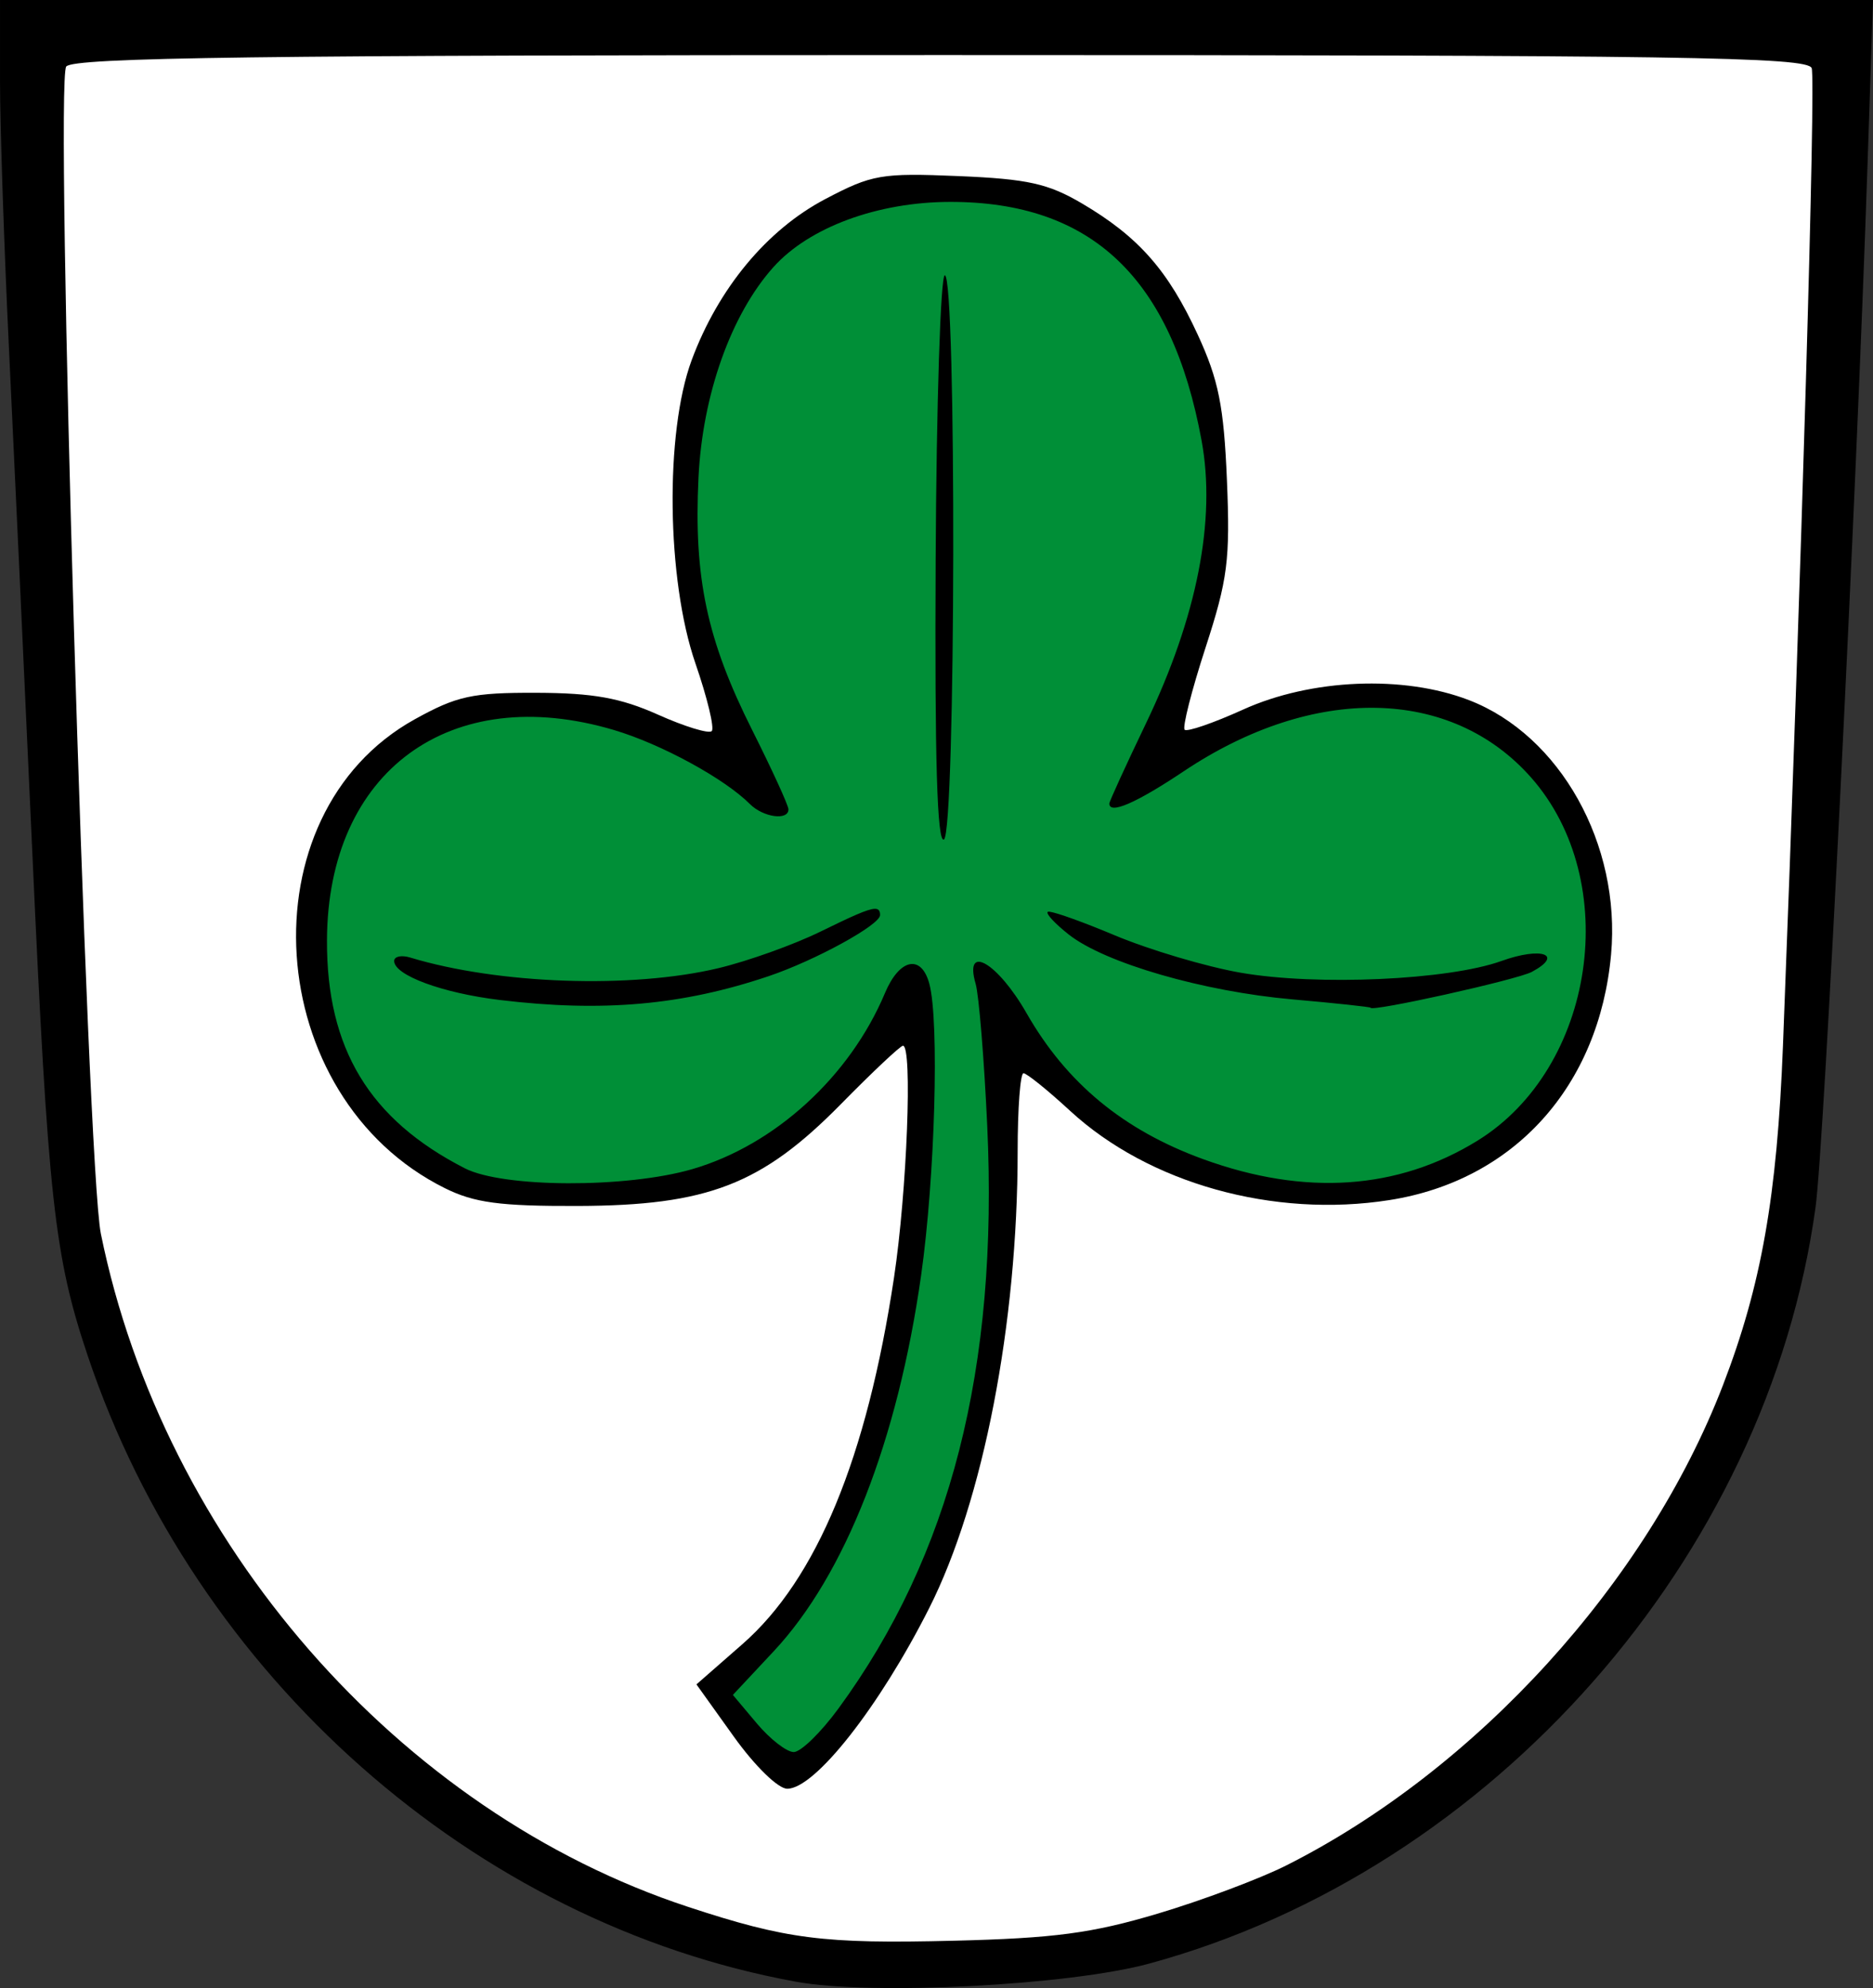 <?xml version="1.0" encoding="UTF-8" standalone="no"?>
<!-- Created with Inkscape (http://www.inkscape.org/) -->
<svg
   xmlns:dc="http://purl.org/dc/elements/1.1/"
   xmlns:cc="http://creativecommons.org/ns#"
   xmlns:rdf="http://www.w3.org/1999/02/22-rdf-syntax-ns#"
   xmlns:svg="http://www.w3.org/2000/svg"
   xmlns="http://www.w3.org/2000/svg"
   xmlns:sodipodi="http://sodipodi.sourceforge.net/DTD/sodipodi-0.dtd"
   xmlns:inkscape="http://www.inkscape.org/namespaces/inkscape"
   width="204.3"
   height="216.726"
   id="svg2"
   sodipodi:version="0.32"
   inkscape:version="0.46"
   version="1.0"
   sodipodi:docname="Wappen_Rettigheim.svg"
   inkscape:output_extension="org.inkscape.output.svg.inkscape">
  <rect width="100%" height="100%" fill="#333333" stroke="none"/>
  <defs
     id="defs4">
    <inkscape:perspective
       sodipodi:type="inkscape:persp3d"
       inkscape:vp_x="0 : 526.18109 : 1"
       inkscape:vp_y="0 : 1000 : 0"
       inkscape:vp_z="744.09448 : 526.18109 : 1"
       inkscape:persp3d-origin="372.04724 : 350.78739 : 1"
       id="perspective10" />
    <inkscape:perspective
       id="perspective2410"
       inkscape:persp3d-origin="372.04724 : 350.78739 : 1"
       inkscape:vp_z="744.09448 : 526.18109 : 1"
       inkscape:vp_y="0 : 1000 : 0"
       inkscape:vp_x="0 : 526.18109 : 1"
       sodipodi:type="inkscape:persp3d" />
  </defs>
  <sodipodi:namedview
     id="base"
     pagecolor="#ffffff"
     bordercolor="#666666"
     borderopacity="1.0"
     gridtolerance="10000"
     guidetolerance="10"
     objecttolerance="10"
     inkscape:pageopacity="0.0"
     inkscape:pageshadow="2"
     inkscape:zoom="1.9334208"
     inkscape:cx="78.736687"
     inkscape:cy="122.76736"
     inkscape:document-units="px"
     inkscape:current-layer="layer1"
     showgrid="false"
     inkscape:window-width="642"
     inkscape:window-height="722"
     inkscape:window-x="-5"
     inkscape:window-y="25" />
  <g
     inkscape:label="Layer 1"
     inkscape:groupmode="layer"
     id="layer1"
     transform="translate(-232.785,-248.39)">
    <g
       id="g2457"
       transform="translate(-276.194,18.62)">
      <g
         id="g2453">
        <path
           style="fill:#000000"
           d="M 595.811,445.808 C 560.712,439.423 530.292,412.554 518.546,377.563 C 514.904,366.715 514.226,360.559 512.507,322.77 C 511.644,303.795 510.497,279.066 509.959,267.816 C 509.42,256.567 508.98,243.404 508.98,238.566 L 508.98,229.77 L 611.13,229.77 L 713.28,229.77 L 712.688,247.52 C 711.473,283.982 707.957,354.52 707.011,361.386 C 701.753,399.584 671.752,433.625 634.358,443.824 C 625.615,446.209 604.098,447.316 595.811,445.808 z"
           id="path2445" />
        <path
           style="fill:#ffffff"
           d="M 635.287,438.376 C 640.131,436.929 646.431,434.568 649.287,433.128 C 670.085,422.646 688.647,402.242 696.912,380.779 C 701.098,369.908 702.816,360.191 703.458,343.77 C 705.477,292.052 707.053,238.405 706.589,237.195 C 706.121,235.976 692.42,235.77 611.634,235.77 C 537.317,235.77 517.008,236.036 516.205,237.02 C 514.947,238.563 518.454,356.767 519.981,364.27 C 526.825,397.9 552.462,427.265 584.048,437.652 C 594.765,441.176 598.793,441.69 612.98,441.339 C 623.996,441.067 628.1,440.522 635.287,438.376 z"
           id="path2443" />
      </g>
      <g
         id="g2448">
        <path
           style="fill:#000000"
           d="M 589.017,419.082 L 584.944,413.394 L 589.961,409.005 C 598.064,401.917 603.531,388.703 606.495,369.045 C 607.911,359.647 608.525,343.77 607.471,343.77 C 607.192,343.77 604.154,346.626 600.721,350.116 C 592.073,358.909 586.164,361.196 571.98,361.238 C 563.506,361.264 560.714,360.891 557.513,359.303 C 537.494,349.377 535.504,318.554 554.212,308.188 C 558.819,305.636 560.484,305.273 567.48,305.295 C 573.691,305.315 576.66,305.849 580.76,307.682 C 583.664,308.98 586.298,309.785 586.613,309.47 C 586.928,309.155 586.127,305.832 584.832,302.084 C 581.69,292.984 581.492,276.934 584.423,269.031 C 587.323,261.215 592.624,254.825 598.984,251.478 C 604.1,248.786 605.105,248.613 613.529,248.966 C 621.08,249.282 623.316,249.779 627.029,251.968 C 633.171,255.589 636.396,259.249 639.631,266.27 C 641.9,271.193 642.47,274.035 642.807,282.104 C 643.171,290.785 642.897,292.928 640.469,300.391 C 638.957,305.04 637.934,309.058 638.196,309.32 C 638.458,309.582 641.329,308.593 644.576,307.123 C 652.001,303.762 662.074,303.342 669.211,306.096 C 679.151,309.931 685.797,321.816 684.71,333.812 C 683.405,348.195 674.132,358.466 660.525,360.598 C 647.882,362.58 634.282,358.777 625.693,350.86 C 623.253,348.61 620.969,346.77 620.618,346.77 C 620.267,346.77 619.98,350.613 619.98,355.31 C 619.98,374.055 616.23,393.4 610.333,405.078 C 604.901,415.833 597.874,424.77 594.848,424.77 C 593.854,424.77 591.319,422.298 589.017,419.082 z"
           id="path2441" />
        <path
           style="fill:#008f37;fill-opacity:1"
           d="M 600.438,416.02 C 612.679,399.301 617.889,378.904 616.663,352.494 C 616.326,345.221 615.756,338.258 615.398,337.02 C 614.108,332.566 617.787,334.69 620.956,340.229 C 625.314,347.847 631.516,352.97 640.21,356.134 C 651.312,360.175 661.446,359.491 670.15,354.113 C 682.982,346.185 685.98,325.84 675.983,314.528 C 667.256,304.655 652.277,304.381 638.117,313.837 C 632.891,317.327 629.98,318.59 629.98,317.366 C 629.98,317.144 631.789,313.192 634,308.584 C 639.557,297.002 641.633,286.444 640.047,277.817 C 636.784,260.056 628.038,251.759 612.603,251.78 C 604.711,251.791 597.233,254.55 593.343,258.888 C 588.726,264.036 585.607,272.785 585.169,281.819 C 584.639,292.742 586.078,299.513 591.019,309.348 C 593.197,313.684 594.98,317.578 594.98,318.001 C 594.98,319.254 592.23,318.878 590.779,317.426 C 587.986,314.634 581.094,310.882 575.952,309.354 C 558.085,304.049 544.721,313.831 544.644,332.27 C 544.595,344.076 549.271,351.809 559.68,357.133 C 563.85,359.266 577.296,359.315 584.489,357.224 C 593.5,354.605 601.683,347.13 605.512,338.02 C 607.093,334.258 609.477,333.765 610.349,337.02 C 611.445,341.11 610.967,358.101 609.455,368.77 C 606.895,386.839 601.163,401.453 593.365,409.79 L 588.918,414.543 L 591.538,417.657 C 592.979,419.369 594.788,420.77 595.559,420.77 C 596.33,420.77 598.525,418.633 600.438,416.02 z"
           id="path2439" />
        <path
           style="fill:#000000"
           d="M 387.75,19.562 C 387.287,19.562 386.835,33.528 386.75,50.625 C 386.642,72.347 386.914,81.521 387.656,81.062 C 388.946,80.265 389.039,19.562 387.75,19.562 z M 380.094,88.625 C 379.325,88.654 377.651,89.415 374.156,91.125 C 371.272,92.536 366.283,94.324 363.062,95.094 C 353.577,97.36 339.043,96.848 329.438,93.938 C 328.475,93.646 327.688,93.814 327.688,94.312 C 327.688,95.86 332.916,97.804 339.188,98.562 C 350.422,99.921 359.156,99.133 368.531,95.969 C 373.596,94.26 380.676,90.391 380.688,89.312 C 380.692,88.868 380.555,88.608 380.094,88.625 z M 399.156,88.938 C 399.04,88.922 398.994,88.944 398.969,88.969 C 398.767,89.171 399.801,90.273 401.281,91.438 C 405.228,94.542 415.987,97.651 425.688,98.5 C 430.363,98.909 434.188,99.325 434.188,99.406 C 434.188,99.911 450.171,96.362 451.781,95.5 C 455.305,93.614 452.851,92.736 448.469,94.312 C 442.672,96.398 428.349,97.039 420.031,95.594 C 416.27,94.94 410.065,93.101 406.25,91.5 C 402.912,90.099 399.973,89.043 399.156,88.938 z"
           transform="translate(224.286,240.219)"
           id="path2437" />
      </g>
    </g>
  </g>
</svg>
